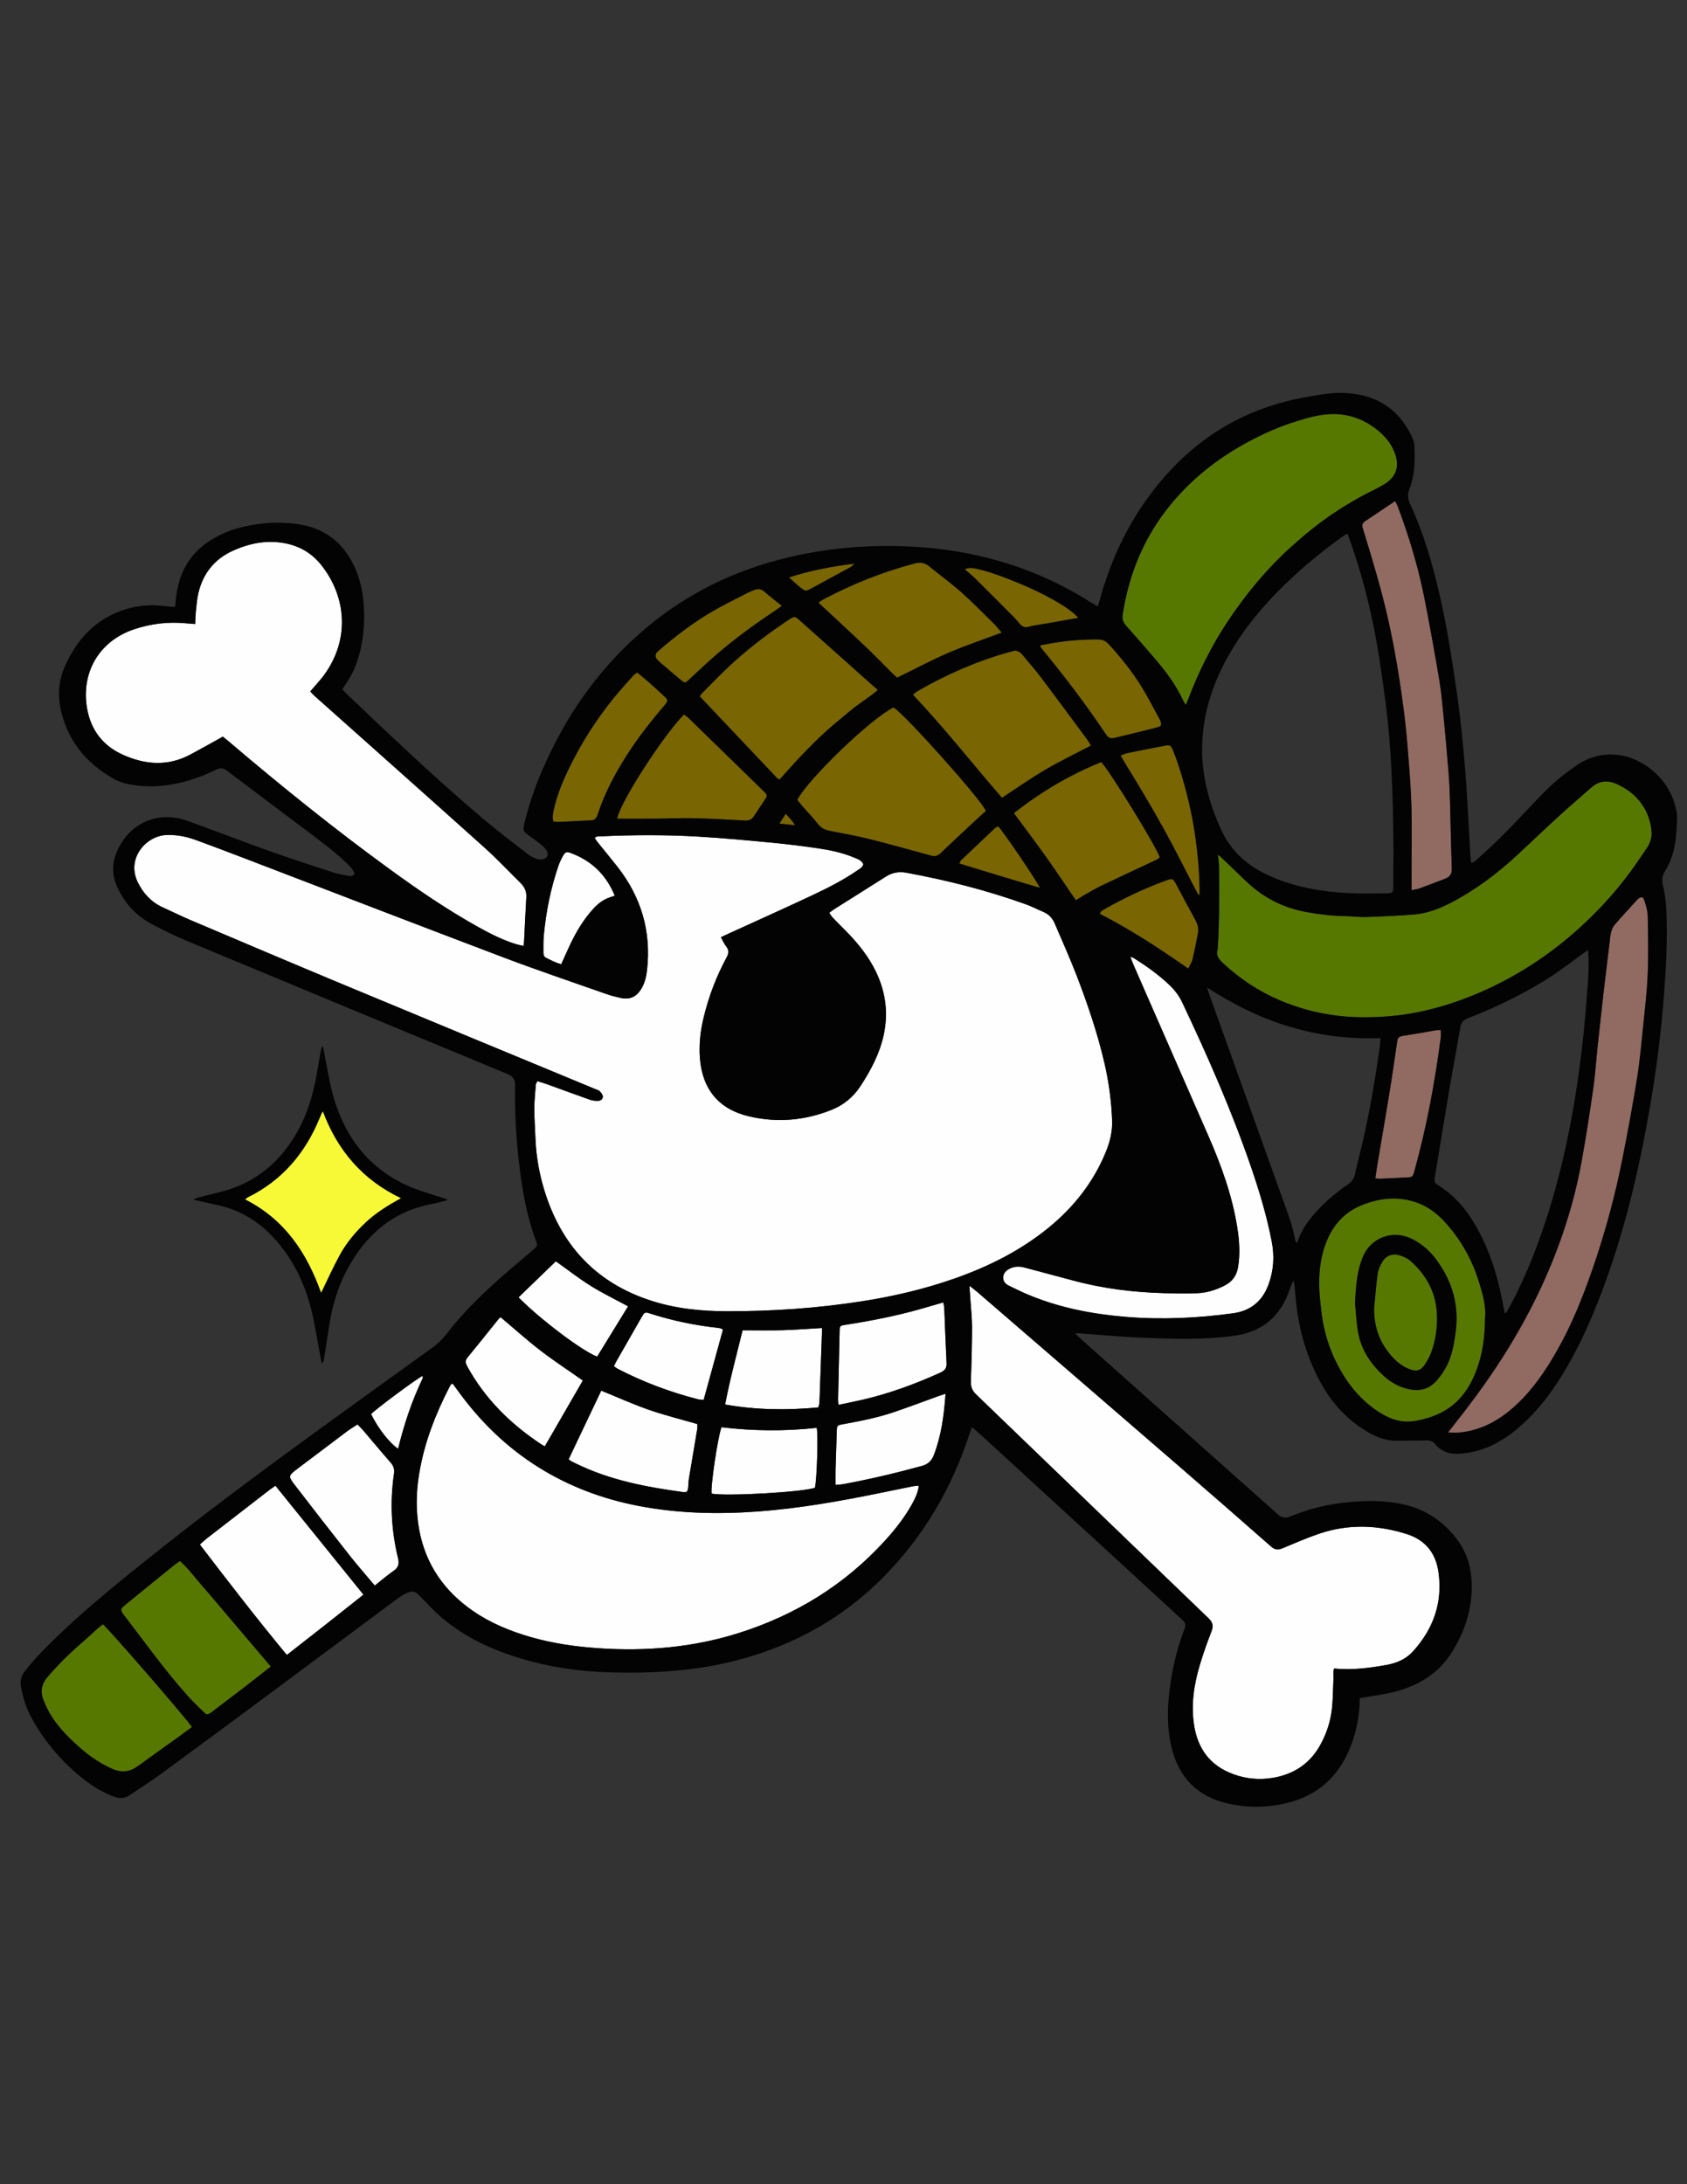 <?xml version="1.0" encoding="utf-8"?>
<!-- Generator: Adobe Illustrator 16.0.0, SVG Export Plug-In . SVG Version: 6.00 Build 0)  -->
<!DOCTYPE svg PUBLIC "-//W3C//DTD SVG 1.1//EN" "http://www.w3.org/Graphics/SVG/1.1/DTD/svg11.dtd">
<svg version="1.1" xmlns="http://www.w3.org/2000/svg" xmlns:xlink="http://www.w3.org/1999/xlink" x="0px" y="0px" width="612px"
	 height="792px" viewBox="0 0 612 792" enable-background="new 0 0 612 792" xml:space="preserve">
<rect x="0" y="0" width="612" height="792" fill="#333333" stroke="none"/>
<g id="Light_Brown">
	<path fill-rule="evenodd" clip-rule="evenodd" fill="#916A62" d="M525.312,519.391c2.326-2.974,4.313-5.479,6.265-8.012
		c10.06-13.067,18.965-26.862,26.149-41.729c7.505-15.527,13.018-31.729,16.078-48.714c1.562-8.668,2.922-17.377,4.169-26.097
		c0.748-5.231,1.078-10.521,1.642-15.78c0.717-6.691,1.456-13.38,2.228-20.064c0.671-5.81,1.397-11.614,2.105-17.419
		c0.146-1.193,0.191-2.417,0.51-3.563c0.27-0.969,0.7-1.989,1.348-2.739c2.567-2.975,5.248-5.852,7.888-8.764
		c0.162-0.178,0.322-0.36,0.503-0.518c1.117-0.978,1.907-0.891,2.339,0.5c0.565,1.823,1.185,3.723,1.223,5.601
		c0.142,7.059,0.28,14.132-0.01,21.183c-0.264,6.397-1.027,12.776-1.682,19.152c-0.629,6.136-1.179,12.292-2.158,18.376
		c-1.525,9.486-3.275,18.94-5.128,28.369c-2.736,13.932-6.406,27.626-11.07,41.042c-3.479,10.009-7.387,19.839-12.611,29.092
		c-4.399,7.792-9.384,15.15-16.162,21.116c-5.218,4.592-11.115,7.851-18.1,8.867C529.181,519.528,527.53,519.585,525.312,519.391z
		 M514.992,322.145c3.082-1.129,6.128-2.356,9.208-3.494c1.821-0.673,2.552-1.802,2.477-3.834
		c-0.303-8.174-0.418-16.354-0.655-24.531c-0.097-3.365-0.248-6.732-0.516-10.087c-0.528-6.628-1.109-13.253-1.757-19.87
		c-0.452-4.624-0.857-9.265-1.623-13.841c-1.601-9.555-3.332-19.09-5.181-28.6c-2.267-11.664-5.655-23.02-9.828-34.143
		c-0.24-0.639-0.59-1.236-0.984-2.052c-3.811,2.547-7.397,4.952-10.994,7.341c-0.868,0.576-1.052,1.362-0.821,2.305
		c0.095,0.388,0.231,0.767,0.349,1.149c3.334,10.876,6.627,21.761,9.083,32.882c2.352,10.646,4.102,21.391,5.504,32.193
		c0.649,5.001,1.138,10.029,1.529,15.058c0.522,6.71,1.084,13.427,1.258,20.151c0.211,8.098,0.032,16.206,0.022,24.309
		c-0.002,1.752,0,3.505,0,5.688C513.303,322.514,514.188,322.44,514.992,322.145z M500.977,427.412
		c3.043-0.137,6.084-0.301,9.126-0.447c2.342-0.112,2.414-0.181,3.063-2.524c4.384-15.853,7.379-31.979,9.504-48.275
		c0.108-0.834,0.014-1.696,0.014-2.659c-0.865,0.047-1.503,0.031-2.123,0.126c-1.186,0.183-2.359,0.448-3.543,0.647
		c-2.604,0.438-5.212,0.86-7.819,1.283c-1.783,0.289-2.11,0.596-2.346,2.167c-0.936,6.256-1.818,12.52-2.832,18.763
		c-1.374,8.455-2.854,16.893-4.276,25.34c-0.29,1.723-0.521,3.455-0.823,5.486C499.884,427.365,500.433,427.437,500.977,427.412z"/>
</g>
<g id="White">
	<path fill-rule="evenodd" clip-rule="evenodd" fill="#FEFEFE" d="M194.921,392.027c1.288,0.404,2.426,0.717,3.533,1.116
		c5.195,1.873,10.373,3.796,15.58,5.633c0.874,0.309,1.863,0.379,2.801,0.395c0.973,0.016,1.854-0.565,1.861-1.512
		c0.005-0.662-0.604-1.41-1.109-1.966c-0.346-0.382-0.975-0.519-1.49-0.732c-30.762-12.751-61.542-25.458-92.283-38.261
		c-18.251-7.601-36.447-15.336-54.65-23.052c-3.389-1.437-6.686-3.089-10.044-4.601c-4.133-1.861-7.028-4.939-9.05-8.939
		c-4.445-8.792,2.918-17.002,10.177-17.322c3.671-0.162,7.207,0.501,10.61,1.737c6.844,2.486,13.646,5.091,20.447,7.693
		c30.498,11.672,60.957,23.448,91.5,35.001c12.35,4.671,24.873,8.886,37.331,13.27c1.657,0.583,3.377,1.01,5.096,1.381
		c3.218,0.694,5.594-0.38,7.357-3.221c1.297-2.09,1.856-4.42,2.131-6.828c1.603-14.012-2.085-26.518-10.766-37.579
		c-2.327-2.966-4.742-5.862-7.106-8.8c-0.394-0.49-0.729-1.027-1.115-1.578c0.777-0.809,1.717-0.59,2.54-0.626
		c11.789-0.516,23.585-0.568,35.362,0.137c8.805,0.527,17.595,1.344,26.377,2.182c5.664,0.541,11.317,1.244,16.946,2.075
		c4.435,0.655,8.834,1.597,12.99,3.367c1.218,0.519,2.608,0.9,3.236,2.388c-0.272,1.106-1.225,1.594-2.069,2.175
		c-5.302,3.644-11.03,6.537-16.829,9.257c-9.856,4.625-19.795,9.073-29.699,13.597c-0.932,0.426-1.861,0.858-3.067,1.415
		c0.678,1.211,1.12,2.333,1.846,3.222c1.146,1.402,1.031,2.625,0.205,4.153c-3.717,6.866-6.469,14.116-8.297,21.712
		c-1.17,4.862-1.762,9.774-1.367,14.785c0.889,11.28,6.848,18.503,17.773,21.08c10.2,2.407,20.23,1.544,29.966-2.33
		c4.441-1.767,7.964-4.7,10.589-8.733c3.693-5.675,6.828-11.581,8.313-18.268c1.773-7.981,0.787-15.608-2.707-22.951
		c-2.724-5.725-6.67-10.554-11.081-15.037c-1.52-1.544-3.072-3.056-4.571-4.619c-0.475-0.495-0.827-1.109-1.359-1.839
		c0.749-0.554,1.286-1.005,1.874-1.376c6.235-3.937,12.49-7.843,18.714-11.796c2.293-1.456,4.75-1.869,7.373-1.386
		c14.751,2.72,29.258,6.377,43.381,11.464c2.104,0.758,4.098,1.811,6.167,2.666c2.044,0.844,3.448,2.281,4.301,4.298
		c2.651,6.269,5.478,12.47,7.923,18.818c4.004,10.392,7.593,20.934,10.11,31.805c1.578,6.812,2.506,13.717,2.777,20.708
		c0.155,4.005-0.765,7.799-2.268,11.468c-4.51,11.011-11.643,20.049-20.82,27.53c-10.124,8.255-21.618,14.001-33.864,18.322
		c-11.06,3.903-22.429,6.563-34.016,8.359c-16.127,2.5-32.356,3.604-48.663,3.588c-9.417-0.01-18.732-0.946-27.752-3.88
		c-19.064-6.2-31.544-18.985-37.916-37.894c-2.268-6.729-3.609-13.623-3.896-20.72c-0.149-3.687-0.42-7.373-0.416-11.06
		c0.003-2.88,0.337-5.759,0.552-8.636C194.413,392.991,194.625,392.711,194.921,392.027z M352.004,470.914
		c0.224,3.441,0.632,6.884,0.628,10.325c-0.007,6.576-0.204,13.153-0.423,19.728c-0.063,1.912,0.499,3.308,1.904,4.659
		c28.108,27.031,56.161,54.12,84.283,81.137c1.597,1.534,1.875,2.821,1.085,4.831c-1.522,3.873-2.908,7.811-4.117,11.793
		c-2.184,7.196-3.35,14.524-2.199,22.072c1.336,8.761,5.933,14.872,14.387,17.922c4.634,1.671,9.369,2.085,14.209,1.27
		c7.662-1.29,13.521-5.185,17.291-12.068c2.302-4.204,3.726-8.703,4.188-13.451c0.342-3.505,0.334-7.042,0.51-10.564
		c0.059-1.163-0.263-2.367,0.265-3.561c6.447,0.667,12.721-0.179,18.973-1.29c3.72-0.661,7.057-2.089,9.65-4.963
		c7.336-8.13,10.714-17.517,9.23-28.52c-0.954-7.081-4.764-11.817-11.522-13.97c-10.515-3.348-21.135-3.727-31.68-0.171
		c-4.542,1.531-8.955,3.458-13.384,5.308c-1.587,0.662-2.771,0.609-4.142-0.595c-11.09-9.748-22.212-19.46-33.38-29.118
		c-24.399-21.102-48.83-42.166-73.254-63.24c-0.769-0.663-1.594-1.262-2.818-2.228C351.82,468.198,351.915,469.557,352.004,470.914z
		 M163.6,502.038c-0.19,0.256-0.357,0.533-0.503,0.816c-5.144,9.948-9.16,20.302-11.016,31.394
		c-1.16,6.933-1.276,13.898,0.063,20.828c2.394,12.377,9.095,21.907,19.381,29.023c6.464,4.473,13.635,7.403,21.149,9.549
		c8.051,2.3,16.285,3.46,24.633,4.02c17.131,1.147,33.973-0.287,50.408-5.437c20.788-6.513,38.754-17.544,53.452-33.715
		c3.62-3.981,6.936-8.214,9.582-12.928c1.175-2.092,2.224-4.238,2.594-6.863c-0.809,0.075-1.522,0.079-2.211,0.216
		c-3.929,0.785-7.851,1.604-11.776,2.405c-14.694,3-29.436,5.627-44.43,6.726c-14.637,1.073-29.176,0.729-43.606-2.086
		c-12.697-2.477-24.642-6.925-35.662-13.762c-11.755-7.293-21.464-16.746-29.542-27.928c-0.642-0.888-1.298-1.766-1.931-2.626
		C163.852,501.874,163.685,501.925,163.6,502.038z M83.29,269.119c18.89,16.066,38.197,31.607,58.265,46.188
		c10.384,7.544,20.978,14.767,32.219,20.994c4.348,2.408,8.781,4.637,13.558,6.091c0.807,0.246,1.647,0.385,2.588,0.6
		c0.089-0.715,0.176-1.181,0.2-1.65c0.275-5.368,0.513-10.737,0.822-16.103c0.121-2.102-0.732-3.721-2.167-5.133
		c-4.346-4.277-8.527-8.738-13.061-12.806c-20.486-18.383-41.071-36.655-61.616-54.972c-0.516-0.46-0.97-0.989-1.562-1.598
		c0.643-0.737,1.167-1.322,1.673-1.921c1.087-1.286,2.239-2.525,3.237-3.876c9.673-13.105,8.159-28.681-0.924-40.085
		c-3.148-3.952-7.234-6.525-12.183-7.661c-6.94-1.593-13.566-0.34-19.902,2.533c-6.621,3.001-10.781,8.208-12.458,15.268
		c-0.57,2.399-0.717,4.903-0.986,7.367c-0.136,1.248-0.113,2.514-0.167,3.918c-1.223-0.095-2.178-0.149-3.128-0.246
		c-6.481-0.659-12.818,0.083-18.98,2.127c-13.029,4.322-19.5,16.104-17.063,29.098c1.418,7.563,5.724,13.169,12.813,16.378
		c8.147,3.688,16.361,4.342,24.528,0.005c3.253-1.727,6.463-3.537,9.69-5.313c0.694-0.382,1.377-0.782,2.161-1.228
		C81.696,267.797,82.501,268.448,83.29,269.119z M411.14,349.71c9.059,20.694,18.123,41.385,27.187,62.076
		c4.706,10.743,8.696,21.713,10.531,33.361c0.752,4.773,1.087,9.549,0.271,14.366c-0.508,3-2.026,5.146-4.712,6.546
		c-3.173,1.653-6.531,2.729-10.093,2.86c-3.923,0.145-7.857,0.092-11.783-0.008c-11.341-0.291-22.534-1.674-33.505-4.662
		c-5.794-1.579-11.612-3.069-17.409-4.638c-1.864-0.504-3.65-0.443-5.374,0.434c-1.278,0.649-2.259,1.592-2.323,3.119
		c-0.067,1.574,0.916,2.492,2.23,3.113c2.244,1.061,4.462,2.184,6.748,3.145c11.348,4.767,23.27,7.067,35.471,8.08
		c13.01,1.081,25.974,0.466,38.892-1.288c6.395-0.867,10.69-4.379,12.914-10.432c1.871-5.09,2.205-10.229,1.166-15.602
		c-1.772-9.154-4.425-18.038-7.444-26.837c-7.057-20.566-15.81-40.422-25.116-60.046c-1.145-2.414-2.797-4.478-4.743-6.314
		c-3.928-3.706-8.313-6.797-12.87-9.662c-0.191-0.12-0.438-0.152-1.11-0.375C410.52,348.122,410.798,348.93,411.14,349.71z
		 M97.885,540.152c-7.617,5.883-15.232,11.77-22.836,17.671c-0.864,0.67-1.653,1.438-2.549,2.225
		c10.377,13.563,20.647,26.887,31.564,40.052c9.384-7.318,18.569-14.516,27.792-21.867c-10.694-13.229-21.215-26.242-31.932-39.499
		C99.049,539.341,98.446,539.719,97.885,540.152z M142.81,569.579c1.714-1.195,2.09-2.512,1.602-4.509
		c-2.464-10.083-2.99-20.292-1.503-30.569c0.243-1.675-0.083-2.896-1.188-4.156c-3.438-3.922-6.768-7.938-10.155-11.904
		c-0.556-0.651-1.194-1.234-1.884-1.941c-1.418,0.942-2.722,1.722-3.932,2.627c-5.907,4.422-11.793,8.873-17.678,13.325
		c-3.565,2.696-3.632,2.764-0.942,6.26c6.507,8.456,13.052,16.883,19.662,25.258c2.879,3.648,5.957,7.142,9.165,10.969
		C138.398,573.01,140.521,571.175,142.81,569.579z M207.134,529.802c0.564,0.299,1.147,0.563,1.72,0.845
		c12.308,6.058,25.563,8.562,38.996,10.396c1.185,0.161,1.617-0.173,1.76-1.368c0.143-1.19,0.125-2.404,0.319-3.584
		c0.987-6,2.029-11.991,3.024-17.989c0.101-0.606,0.014-1.242,0.014-1.737c-5.953-1.727-11.858-3.182-17.578-5.171
		c-5.779-2.009-11.375-4.547-17.27-6.941c-3.909,8.221-7.846,16.501-11.825,24.87C206.764,529.507,206.929,529.693,207.134,529.802z
		 M313.209,507.481c9.613-2.246,18.828-5.643,27.812-9.706c1.511-0.683,2.474-1.531,2.377-3.417
		c-0.343-6.642-0.558-13.288-0.843-19.933c-0.029-0.684-0.21-1.36-0.341-2.166c-2.993,0.868-5.736,1.683-8.49,2.457
		c-8.871,2.497-17.897,4.255-26.998,5.666c-2.047,0.317-2.09,0.361-2.141,2.406c-0.204,8.17-0.377,16.34-0.548,24.511
		c-0.013,0.624,0.079,1.25,0.14,2.121C307.292,508.755,310.263,508.17,313.209,507.481z M196.087,489.727
		c-4.981-3.835-9.665-8.057-14.485-12.113c-0.227,0.188-0.443,0.315-0.59,0.497c-3.822,4.737-7.604,9.508-11.476,14.203
		c-0.99,1.201-0.604,2.112,0.017,3.239c6.489,11.784,15.771,20.897,26.915,28.237c0.317,0.209,0.674,0.358,1.193,0.629
		c4.647-8.04,9.237-15.983,13.78-23.845C206.248,496.931,201.018,493.523,196.087,489.727z M296.857,510.343
		c0.167-0.664,0.398-1.188,0.418-1.719c0.335-8.942,0.645-17.886,0.969-27.084c-4.942,0.284-9.628,0.661-14.321,0.793
		c-4.793,0.135-9.593,0.03-14.532,0.03c-2.18,8.955-4.569,17.658-6.337,26.914C274.462,511.311,285.597,511.378,296.857,510.343z
		 M261.727,517.526c-1.463,4.231-4.031,21.88-3.558,24.076c5.519,1.024,33.579-0.591,37.486-2.158
		c0.713-3.479,1.221-19.423,0.621-21.699C284.764,519.005,273.196,518.902,261.727,517.526z M340.46,506.227
		c-5.417,1.951-10.803,3.996-16.255,5.844c-6,2.035-12.216,3.23-18.439,4.371c-2.147,0.395-2.139,0.449-2.21,2.637
		c-0.146,4.485-0.309,8.971-0.428,13.457c-0.051,1.909-0.009,3.821-0.009,5.9c1.047-0.099,1.914-0.114,2.754-0.27
		c9.607-1.775,19.105-4.017,28.528-6.599c2.221-0.608,3.562-1.825,4.383-3.97c2.694-7.037,3.688-14.372,4.23-22.215
		C341.957,505.731,341.201,505.96,340.46,506.227z M224.139,496.367c9.215,4.762,18.866,8.387,28.906,10.974
		c0.665,0.172,1.374,0.173,2.221,0.272c2.375-8.633,4.698-17.081,6.99-25.414c-0.357-0.287-0.467-0.44-0.605-0.474
		c-0.464-0.111-0.935-0.21-1.408-0.261c-8.07-0.873-15.977-2.526-23.721-4.956c-0.458-0.144-0.919-0.276-1.373-0.433
		c-0.79-0.272-1.41-0.104-1.839,0.649c-0.238,0.417-0.511,0.815-0.75,1.231c-2.988,5.217-5.976,10.433-8.955,15.653
		c-0.309,0.542-0.567,1.113-0.9,1.772C223.245,495.757,223.661,496.121,224.139,496.367z M214.273,466.245
		c-4.326-2.697-8.358-5.865-12.621-8.899c-4.475,4.323-9.008,8.702-13.541,13.081c7.745,7.901,23.371,19.662,28.525,21.485
		c3.76-6.11,7.531-12.236,11.219-18.228C223.237,471.182,218.608,468.948,214.273,466.245z M206.912,309.246
		c-1.313-0.483-1.894-0.265-2.599,0.972c-0.67,1.176-1.274,2.416-1.713,3.694c-2.823,8.216-4.509,16.682-5.332,25.318
		c-0.197,2.066-0.107,4.161-0.133,6.242c-0.009,0.763,0.217,1.462,0.942,1.82c1.768,0.872,3.498,1.85,5.526,2.322
		c1.101-2.424,2.125-4.762,3.218-7.069c2.238-4.726,4.9-9.184,8.452-13.064c1.648-1.8,3.533-3.249,5.865-4.055
		c0.517-0.179,1.035-0.354,1.876-0.641C219.838,317.01,214.438,312.018,206.912,309.246z M153.319,499.811
		c0.113-0.236,0.014-0.574,0.014-0.932c-2.458,1.225-17.481,12.407-18.709,13.894c2.479,5.054,6.622,10.434,9.796,12.558
		C146.598,516.379,149.442,507.913,153.319,499.811z"/>
</g>
<g id="Yellow">
	<path fill-rule="evenodd" clip-rule="evenodd" fill="#F7F936" d="M117.124,402.929c5.357,14.274,14.456,24.91,28.395,31.539
		c-4.714,2.604-9.008,5.229-12.721,8.692c-3.78,3.525-7.083,7.464-9.556,11.982c-2.403,4.393-4.442,8.983-6.75,13.711
		c-5.188-14.558-13.239-26.706-27.616-33.938c0.453-0.352,0.705-0.623,1.015-0.775c12.468-6.13,20.81-15.998,26.035-28.697
		c0.244-0.592,0.5-1.179,0.758-1.765C116.748,403.535,116.843,403.404,117.124,402.929z"/>
</g>
<g id="Brown">
	<path fill-rule="evenodd" clip-rule="evenodd" fill="#796501" d="M357.681,294.076c-0.771,0.675-1.502,1.28-2.194,1.926
		c-4.748,4.426-9.523,8.824-14.205,13.318c-1.132,1.087-2.143,1.325-3.644,0.908c-7.553-2.103-15.111-4.195-22.718-6.092
		c-4.571-1.14-9.229-1.939-13.857-2.848c-1.793-0.352-3.243-1.054-4.413-2.591c-1.598-2.098-3.484-3.976-5.223-5.969
		c-0.78-0.894-1.504-1.838-2.204-2.699c4.208-7.896,26.991-29.697,34.915-33.497C327.692,258.369,356.116,290.055,357.681,294.076z
		 M281.904,282.132c0.202,0.213,0.531,0.306,0.916,0.519c2.719-2.991,5.34-6,8.101-8.875c2.772-2.888,5.6-5.733,8.556-8.429
		c2.957-2.698,6.107-5.184,9.166-7.77c3.025-2.557,6.526-4.507,9.831-7.419c-1.056-0.908-1.912-1.624-2.744-2.365
		c-4.308-3.84-8.606-7.69-12.913-11.531c-4.366-3.896-8.73-7.792-13.109-11.673c-1.189-1.054-1.613-1.1-2.984-0.249
		c-1.293,0.802-2.533,1.691-3.787,2.555c-6.278,4.326-12.263,9.037-17.875,14.189c-3.66,3.361-7.079,6.985-10.597,10.501
		c-0.217,0.218-0.348,0.522-0.612,0.929C263.292,262.486,272.593,272.314,281.904,282.132z M379.294,279.064
		c5.288-3.104,10.836-5.765,16.481-8.731c-0.475-0.76-0.882-1.52-1.389-2.204c-5.527-7.467-11.032-14.952-16.629-22.367
		c-2.121-2.811-4.469-5.45-6.703-8.175c-1.116-1.361-2.402-2.106-4.193-1.31c-0.287,0.127-0.625,0.135-0.933,0.221
		c-11.632,3.268-22.615,8.06-33.06,14.108c-0.526,0.304-0.976,0.742-1.703,1.306c11.463,12.027,21.531,24.981,32.326,37.368
		C368.942,285.731,373.988,282.178,379.294,279.064z M313.516,234.02c3.488,3.317,6.836,6.784,10.255,10.174
		c0.61,0.604,1.264,1.165,1.674,1.541c6.404-3.126,12.422-6.345,18.667-9.034c6.227-2.68,12.681-4.83,19.285-7.306
		c-1.021-1.171-1.889-2.305-2.896-3.296c-3.888-3.825-7.694-7.746-11.771-11.359c-3.772-3.343-7.866-6.322-11.791-9.496
		c-1.582-1.279-3.235-1.439-5.179-0.923c-11.519,3.061-22.515,7.43-33.04,13.001c-0.618,0.327-1.173,0.773-1.817,1.204
		C302.621,223.85,308.115,228.885,313.516,234.02z M379.405,310.611c3.696,5.199,7.234,10.511,10.892,15.847
		c1.165-0.729,2.091-1.357,3.061-1.907c2.021-1.146,4.016-2.353,6.107-3.354c6.581-3.148,13.205-6.207,19.803-9.32
		c0.549-0.259,1.027-0.666,1.486-0.969c-0.994-3.543-18.725-32.325-21.278-34.558c-11.296,4.557-21.728,10.694-31.66,18.496
		C371.835,300.299,375.699,305.399,379.405,310.611z M223.872,296.867c4.643,0,9.266,0.027,13.889-0.007
		c4.721-0.035,9.444-0.273,14.16-0.164c6.156,0.142,12.308,0.511,18.458,0.846c1.466,0.08,2.431-0.479,3.192-1.667
		c1.21-1.887,2.487-3.731,3.716-5.605c1.189-1.812,1.206-1.945-0.328-3.445c-8.995-8.793-18.004-17.571-27.022-26.34
		c-0.551-0.536-1.215-0.955-1.804-1.41C240.857,266.375,225.072,290.593,223.872,296.867z M202.878,298.044
		c3.84-0.173,7.677-0.413,11.518-0.569c1.483-0.061,2.043-0.945,2.45-2.192c2.451-7.517,6.101-14.456,10.329-21.104
		c4.137-6.505,8.881-12.558,13.881-18.416c1.376-1.612,1.379-1.938-0.143-3.358c-1.816-1.695-3.66-3.362-5.524-5.005
		c-1.364-1.203-2.781-2.346-4.23-3.564c-0.589,0.465-1.069,0.755-1.437,1.149c-1.038,1.113-2.023,2.274-3.04,3.408
		c-8.351,9.313-15.189,19.639-20.594,30.909c-2.289,4.773-4.251,9.68-5.316,14.898c-0.239,1.17-0.421,2.343-0.016,3.692
		C201.485,297.948,202.186,298.075,202.878,298.044z M377.661,234.897c8.388,10.127,16.325,20.594,23.637,31.525
		c0.849,1.269,1.794,1.441,3.06,1.139c2.723-0.651,5.445-1.305,8.163-1.975c2.485-0.612,4.975-1.214,7.444-1.886
		c1.3-0.353,1.522-0.883,1.054-2.142c-0.166-0.449-0.394-0.878-0.625-1.299c-2.008-3.65-3.894-7.375-6.064-10.926
		c-3.434-5.62-7.549-10.746-11.985-15.612c-1.009-1.107-2.123-1.835-3.732-1.849c-5.782-0.05-11.517,0.392-17.211,1.379
		c-1.312,0.227-2.617,0.486-4.115,0.766C377.534,234.609,377.564,234.781,377.661,234.897z M408.613,277.51
		c6.146,9.965,12.106,20.038,17.531,30.417c2.601,4.975,5.141,9.981,7.721,14.966c0.341,0.66,0.757,1.281,1.139,1.92
		c0.317-1.176,0.183-2.179,0.165-3.183c-0.104-5.852-0.638-11.661-1.429-17.461c-1.228-8.991-3.325-17.769-6.123-26.387
		c-0.618-1.903-1.305-3.789-2.058-5.643c-0.771-1.898-1.089-2.093-3.076-1.722c-4.56,0.85-9.106,1.764-13.65,2.696
		c-0.74,0.152-1.435,0.529-2.313,0.865C407.315,275.322,407.946,276.428,408.613,277.51z M277.359,214.585
		c-1.182-1.042-2.358-1.239-3.747-0.648c-0.81,0.345-1.643,0.644-2.424,1.045c-3.774,1.939-7.584,3.816-11.289,5.883
		c-7.581,4.232-14.468,9.452-21.022,15.122c-1.371,1.186-1.444,2.177-0.19,3.467c0.944,0.972,2.043,1.795,3.078,2.678
		c1.828,1.559,3.628,3.15,5.5,4.652c1.141,0.914,1.365,0.865,2.454-0.128c1.892-1.727,3.753-3.488,5.63-5.232
		c7.881-7.324,16.446-13.767,25.404-19.702c0.857-0.568,1.683-1.184,2.886-2.035C281.311,217.809,279.271,216.271,277.359,214.585z
		 M432.59,347.968c0.762-3.181,1.406-6.392,2.004-9.607c0.317-1.706-0.126-3.293-0.979-4.835c-2.364-4.275-4.633-8.603-6.947-12.905
		c-1.117-2.076-1.354-2.179-3.575-1.377c-7.854,2.834-15.362,6.413-22.617,10.536c-0.6,0.341-1.273,0.651-1.439,1.613
		c11.171,5.682,21.574,12.545,32.024,19.819C431.668,349.954,432.34,349.012,432.59,347.968z M389.088,222.016
		c-1.145-0.876-2.308-1.738-3.529-2.501c-5.593-3.493-11.537-6.279-17.642-8.746c-4.46-1.803-8.958-3.48-13.667-4.528
		c-1.848-0.411-2.562-0.415-4.284,0.118c1.503,1.349,2.977,2.566,4.329,3.905c4.506,4.458,8.977,8.952,13.441,13.451
		c0.789,0.795,1.481,1.685,2.222,2.528c0.849,0.967,1.752,1.429,3.164,1.042c1.92-0.526,3.926-0.74,5.895-1.09
		c3.848-0.685,7.695-1.37,12.184-2.169C390.216,223.079,389.701,222.484,389.088,222.016z M360.93,300.289
		c-4.089,3.846-8.162,7.708-12.217,11.589c-0.305,0.292-0.441,0.757-0.706,1.231c9.802,2.963,19.393,5.955,29.23,8.825
		c-0.816-2.141-13.479-20.745-15.126-22.32C361.733,299.825,361.259,299.979,360.93,300.289z M291.507,213.877
		c0.754,0.514,1.494,0.223,2.245-0.188c4.979-2.723,9.978-5.412,14.96-8.131c0.333-0.182,0.579-0.526,1.271-1.175
		c-8.233,1.009-15.788,2.418-23.754,4.997C288.227,211.162,289.735,212.669,291.507,213.877z M288.437,299.251
		c-0.607-0.879-0.915-1.408-1.304-1.87c-0.609-0.722-1.272-1.399-2.096-2.294c-0.742,1.152-1.371,2.127-2.282,3.541
		C284.846,298.857,286.425,299.031,288.437,299.251z"/>
</g>
<g id="Green">
	<path fill-rule="evenodd" clip-rule="evenodd" fill="#577800" d="M441.818,309.907c0.747,0.605,1.061,0.824,1.332,1.084
		c3.127,2.996,6.222,6.027,9.378,8.992c6.062,5.694,13.227,9.242,21.394,10.735c4.807,0.879,9.654,1.424,14.553,1.496
		c2.399,0.036,4.802,0.39,7.192,0.306c5.762-0.204,11.525-0.474,17.271-0.921c4.773-0.372,9.194-2.062,13.422-4.262
		c9.102-4.737,17.192-10.867,24.661-17.859c4.976-4.659,9.923-9.35,14.956-13.945c3.729-3.405,7.57-6.687,11.371-10.012
		c2.778-2.431,5.852-2.724,9.166-1.229c4.205,1.897,7.643,4.66,9.987,8.701c1.557,2.685,2.422,5.619,2.668,8.653
		c0.184,2.266-0.717,4.412-2.011,6.307c-1.898,2.781-3.781,5.575-5.777,8.285c-5.393,7.321-11.525,14-18.241,20.107
		c-10.818,9.837-22.919,17.746-36.366,23.561c-7.378,3.19-14.981,5.657-22.866,7.208c-6.621,1.302-13.31,1.814-20.068,1.744
		c-10.229-0.106-20.023-2.125-29.437-6.096c-7.769-3.277-14.666-7.862-20.82-13.615c-1.508-1.41-2.601-2.839-1.824-5.022
		c0.052-0.145,0.018-0.319,0.027-0.479c0.592-9.855,0.55-19.72,0.433-29.585C442.205,312.873,441.996,311.688,441.818,309.907z
		 M430.92,253.876c3.776-10.006,8.495-19.542,14.406-28.458c6.712-10.125,14.432-19.39,23.503-27.524
		c4.664-4.182,9.51-8.108,14.69-11.616c4.649-3.148,9.491-5.975,14.54-8.444c1.294-0.633,2.563-1.323,3.81-2.047
		c4.578-2.662,5.954-6.494,4.181-11.396c-1.419-3.922-4.078-6.821-7.37-9.251c-4.393-3.244-9.285-4.947-14.751-5.008
		c-4.634-0.051-9.03,1.213-13.385,2.546c-6.448,1.975-12.581,4.713-18.506,7.953c-10.602,5.796-19.885,13.188-27.537,22.554
		c-9.513,11.642-15,25.052-17.252,39.852c-0.22,1.448,0.213,2.652,1.185,3.749c3.4,3.837,6.788,7.686,10.134,11.571
		c4.193,4.871,8.069,9.964,10.755,15.862c0.185,0.406,0.465,0.77,0.844,1.385C430.49,254.864,430.729,254.379,430.92,253.876z
		 M536.462,464.635c-2.39-7.67-6.205-14.587-11.5-20.638c-2.983-3.41-6.421-6.276-10.763-7.857
		c-6.827-2.487-13.52-1.813-20.142,0.836c-5.992,2.398-10.065,6.751-12.566,12.573c-2.211,5.146-2.977,10.632-2.929,16.188
		c0.028,3.267,0.434,6.538,0.798,9.793c0.894,7.989,3.426,15.441,7.532,22.356c3.322,5.597,7.578,10.335,13.02,13.937
		c4.188,2.772,8.666,4.343,13.834,3.364c5.889-1.114,11.196-3.271,15.438-7.66c3.071-3.179,5.084-6.996,6.584-11.081
		c2.12-5.77,2.923-11.783,2.956-18.515C539.178,473.706,537.868,469.148,536.462,464.635z M492.924,460.41
		c0.375-1.628,0.908-3.237,1.544-4.784c2.696-6.558,10.621-10.115,18.122-6.197c3.181,1.662,5.873,3.928,8.035,6.756
		c3.544,4.636,6.102,9.739,7.195,15.548c0.735,3.906,0.736,7.79,0.197,11.691c-0.638,4.614-1.488,9.192-3.96,13.242
		c-0.991,1.626-2.132,3.22-3.47,4.563c-2.488,2.499-5.591,3.246-9.063,2.572c-3.646-0.707-6.808-2.397-9.505-4.863
		c-4.656-4.257-8.128-9.331-9.302-15.623c-0.657-3.519-0.785-7.137-1.151-10.709C491.746,468.479,492.005,464.408,492.924,460.41z
		 M37.303,588.957c-0.64,0.524-1.334,1.052-1.982,1.631c-2.032,1.813-4.014,3.682-6.073,5.464
		c-4.311,3.728-8.338,7.726-12.036,12.069c-2.14,2.514-2.651,5.24-1.47,8.263c1.11,2.84,2.532,5.521,4.357,7.986
		c2.686,3.627,5.896,6.752,9.281,9.691c3.459,3.003,7.241,5.534,11.47,7.383c3.243,1.417,6.197,1.103,9.049-0.964
		c5.056-3.665,10.146-7.281,15.217-10.927c1.486-1.068,2.953-2.165,4.535-3.327C66.865,622.233,39.018,590.144,37.303,588.957z
		 M89.973,594.544c-2.696-3.173-5.395-6.342-8.093-9.513c-2.75-3.231-5.443-6.514-8.268-9.68c-2.748-3.079-5.123-6.509-8.35-9.336
		c-0.795,0.579-1.448,1.022-2.065,1.511c-1.255,0.993-2.493,2.01-3.736,3.019c-4.661,3.784-9.335,7.553-13.976,11.363
		c-1.885,1.548-1.922,1.89-0.523,3.716c7.544,9.849,14.77,19.951,23.045,29.221c1.866,2.09,3.903,4.031,5.914,5.986
		c1.018,0.989,1.367,0.97,2.525,0.238c0.337-0.212,0.636-0.485,0.955-0.728c3.824-2.906,7.661-5.796,11.468-8.724
		c3.04-2.338,6.044-4.722,9.374-7.328C95.343,600.872,92.66,597.707,89.973,594.544z M503.464,490.059
		c2.118,2.785,4.564,5.159,7.921,6.43c2.428,0.918,4.002,0.563,5.421-1.562c0.925-1.386,1.773-2.876,2.352-4.433
		c1.576-4.242,2.255-8.672,2.155-13.194c-0.18-8.174-3.624-14.837-9.705-20.154c-1.046-0.914-2.468-1.506-3.814-1.946
		c-2.592-0.848-5.011,0.078-6.382,2.457c-0.748,1.298-1.44,2.758-1.639,4.215c-0.569,4.195-0.876,8.426-1.286,12.643
		C498.465,480.27,499.971,485.469,503.464,490.059z"/>
</g>
<g id="Black">
	<path fill-rule="evenodd" clip-rule="evenodd" fill="#030303" d="M469.032,464.581c-0.275,0.739-0.534,1.484-0.828,2.216
		c-0.596,1.485-1.132,3.003-1.831,4.439c-3.78,7.779-10.085,11.951-18.589,13.118c-11.274,1.547-22.585,1.155-33.886,0.692
		c-7.45-0.306-14.882-1.038-22.322-1.573c-0.368-0.027-0.741-0.004-1.588-0.004c1.102,1.041,1.876,1.813,2.691,2.539
		c22.657,20.174,45.318,40.343,67.979,60.512c0.959,0.854,1.957,1.668,2.871,2.566c1.374,1.35,2.824,1.518,4.604,0.776
		c5.27-2.192,10.741-3.734,16.389-4.579c8.224-1.23,16.473-1.554,24.647,0.229c7.548,1.646,13.734,5.669,18.61,11.637
		c3.826,4.684,5.782,10.129,6.079,16.153c0.469,9.549-2.306,18.24-7.396,26.183c-4.733,7.386-11.835,11.645-20.13,13.87
		c-4.078,1.095-8.328,1.551-12.905,2.367c-0.331,0.373-0.119,1.308-0.169,2.149c-0.357,5.979-1.597,11.735-4.044,17.227
		c-4.823,10.819-13.177,17.049-24.728,19.214c-6.395,1.198-12.738,1.121-19.09-0.342c-11.046-2.544-17.731-9.426-20.39-20.335
		c-1.617-6.636-1.598-13.36-0.802-20.094c0.934-7.907,2.666-15.642,5.57-23.069c0.617-1.576-0.055-2.342-1.063-3.267
		c-8.102-7.434-16.165-14.908-24.265-22.343c-16.318-14.979-32.651-29.942-48.984-44.905c-0.867-0.794-1.787-1.531-2.872-2.455
		c-0.383,1.077-0.685,1.874-0.951,2.682c-6.205,18.773-15.789,35.561-29.458,49.922c-15.455,16.239-34.233,26.762-55.904,32.193
		c-14.821,3.716-29.905,4.539-45.133,4.105c-10.977-0.313-21.704-1.876-32.208-5.032c-10.382-3.12-20.102-7.578-28.438-14.626
		c-2.93-2.477-5.554-5.324-8.24-8.078c-1.558-1.597-2.362-1.977-4.427-1.131c-1.242,0.508-2.426,1.24-3.508,2.044
		c-16.62,12.332-33.206,24.711-49.828,37.04c-12.112,8.983-24.241,17.944-36.417,26.84c-3.623,2.646-7.432,5.038-11.158,7.543
		c-1.735,1.166-3.514,1.208-5.483,0.492c-6.086-2.214-11.106-6.025-15.773-10.361c-5.863-5.448-10.75-11.665-14.504-18.758
		c-1.784-3.369-2.836-6.972-3.533-10.684c-0.379-2.02-0.059-3.854,1.308-5.616c3.458-4.46,7.396-8.454,11.439-12.355
		c11.276-10.882,23.489-20.67,35.727-30.423c25.354-20.206,51.62-39.19,77.888-58.172c7.606-5.496,15.218-10.984,22.848-16.448
		c1.976-1.414,3.677-3.06,5.162-4.993c6.781-8.834,14.879-16.379,23.297-23.603c2.74-2.352,5.514-4.665,8.249-7.022
		c1.524-1.313,1.558-1.426,0.858-3.283c-3.218-8.537-4.797-17.427-5.92-26.441c-1.232-9.893-1.782-19.813-1.625-29.773
		c0.034-2.147-0.777-3.314-2.797-4.15c-38.691-16-77.365-32.038-116.014-48.139c-4.427-1.844-8.753-3.967-12.997-6.206
		c-5.639-2.974-9.754-7.504-12.451-13.282c-1.969-4.217-2.071-8.481-0.262-12.813c4.394-10.517,14.948-15.219,25.747-11.309
		c10.086,3.653,20.097,7.514,30.201,11.114c7.538,2.686,15.162,5.133,22.771,7.614c1.667,0.543,3.43,0.797,5.155,1.15
		c0.872,0.178,1.757,0.274,2.428-0.735c-0.527-1.513-1.646-2.632-2.797-3.748c-4.451-4.314-9.432-7.973-14.372-11.683
		c-9.75-7.322-19.516-14.622-29.233-21.986c-1.374-1.041-2.563-0.95-3.984-0.246c-4.029,1.997-8.23,3.542-12.605,4.612
		c-5.996,1.467-12.031,1.803-18.132,0.763c-2.316-0.395-4.519-1.124-6.547-2.285c-9.565-5.473-16.111-13.31-18.751-24.163
		c-1.393-5.725-1.003-11.349,1.418-16.707c4.078-9.022,10.265-16.033,19.727-19.687c5.261-2.032,10.713-2.641,16.311-1.925
		c1.035,0.132,2.074,0.231,3.112,0.33c0.147,0.014,0.303-0.059,0.753-0.155c0.078-0.818,0.163-1.739,0.254-2.66
		c0.978-9.846,5.438-17.518,14.231-22.338c2.441-1.338,5.053-2.497,7.724-3.255c7.247-2.057,14.658-2.687,22.154-1.652
		c9.473,1.308,16.256,6.345,20.426,14.928c2.204,4.535,3.281,9.363,3.626,14.364c0.485,7.03-0.143,13.938-2.432,20.645
		c-0.911,2.668-2.146,5.178-3.734,7.513c-0.536,0.787-1.042,1.595-1.597,2.449c0.576,0.622,1.032,1.174,1.548,1.664
		c16.114,15.315,32.214,30.648,49.189,45.018c5.386,4.558,11.029,8.814,16.599,13.152c0.931,0.726,2.047,1.276,3.159,1.687
		c0.7,0.259,1.592,0.278,2.328,0.107c1.566-0.364,2.151-1.807,1.283-3.148c-0.513-0.792-1.206-1.511-1.945-2.105
		c-1.498-1.206-3.072-2.317-4.632-3.445c-1.896-1.37-2.077-1.769-1.549-4.041c2.001-8.625,5.153-16.837,8.938-24.821
		c8.431-17.785,19.891-33.272,34.953-46.015c15.156-12.823,32.521-21.253,51.784-25.831c15.729-3.738,31.696-4.902,47.795-3.768
		c22.465,1.583,43.385,8.089,62.445,20.253c0.654,0.417,1.345,0.777,2.196,1.267c0.438-1.537,0.806-2.831,1.178-4.124
		c4.939-17.159,13.161-32.512,25.424-45.555c13.348-14.198,29.748-22.871,48.917-26.234c4.644-0.814,9.344-1.74,14.074-1.507
		c11.057,0.546,19.416,5.492,24.251,15.719c0.505,1.067,0.937,2.275,0.984,3.435c0.221,5.302,0.232,10.614-1.794,15.653
		c-0.772,1.921-0.628,3.586,0.254,5.496c4.861,10.518,8.094,21.584,10.684,32.848c2.498,10.866,4.238,21.868,5.874,32.892
		c1.803,12.149,2.995,24.358,3.839,36.602c0.557,8.082,0.934,16.176,1.402,24.264c0.063,1.107,0.19,2.212,0.298,3.422
		c1.145-0.05,1.674-0.783,2.297-1.333c5.722-5.049,11.107-10.438,16.339-15.991c3.521-3.737,7.017-7.515,10.765-11.017
		c2.682-2.505,5.661-4.732,8.687-6.823c9.794-6.771,20.883-4.511,28.508,2.405c4.442,4.029,7.082,9.041,8.075,14.937
		c0.054,0.314,0.063,0.64,0.056,0.959c-0.147,6.924-0.507,13.801-4.365,19.915c-0.997,1.581-1.206,3.354-0.776,5.107
		c1.236,5.035,1.378,10.155,1.417,15.294c0.074,9.559-0.553,19.084-1.355,28.6c-1.296,15.356-3.533,30.587-6.425,45.712
		c-4.343,22.709-10.208,44.996-19.197,66.367c-3.549,8.436-7.646,16.597-12.65,24.276c-4.095,6.283-8.825,12.028-14.597,16.864
		c-4.799,4.021-10.111,7.08-16.287,8.4c-1.87,0.399-3.805,0.645-5.714,0.676c-3.022,0.049-5.737-1.022-7.664-3.38
		c-1.082-1.324-2.257-1.534-3.778-1.486c-3.367,0.106-6.738,0.072-10.108,0.132c-3.551,0.063-6.792-0.977-9.853-2.684
		c-7.862-4.385-13.767-10.688-18.036-18.553c-4.841-8.917-7.667-18.469-8.789-28.535c-0.222-1.992-0.341-3.995-0.534-5.991
		c-0.066-0.691-0.216-1.376-0.327-2.063C469.246,464.591,469.139,464.586,469.032,464.581z M194.921,392.027
		c-0.296,0.684-0.509,0.963-0.531,1.257c-0.215,2.877-0.548,5.756-0.552,8.636c-0.004,3.687,0.267,7.373,0.416,11.06
		c0.288,7.097,1.629,13.991,3.896,20.72c6.372,18.908,18.852,31.693,37.916,37.894c9.02,2.934,18.335,3.87,27.752,3.88
		c16.306,0.017,32.535-1.088,48.663-3.588c11.587-1.797,22.956-4.456,34.016-8.359c12.246-4.321,23.74-10.067,33.864-18.322
		c9.178-7.481,16.311-16.52,20.82-27.53c1.503-3.669,2.423-7.463,2.268-11.468c-0.271-6.991-1.199-13.896-2.777-20.708
		c-2.518-10.871-6.106-21.413-10.11-31.805c-2.445-6.348-5.271-12.55-7.923-18.818c-0.853-2.017-2.257-3.454-4.301-4.298
		c-2.069-0.855-4.063-1.908-6.167-2.666c-14.123-5.087-28.63-8.745-43.381-11.464c-2.623-0.483-5.08-0.07-7.373,1.386
		c-6.225,3.953-12.479,7.86-18.714,11.796c-0.588,0.371-1.125,0.823-1.874,1.376c0.533,0.73,0.884,1.344,1.359,1.839
		c1.499,1.563,3.051,3.075,4.571,4.619c4.411,4.482,8.357,9.312,11.081,15.037c3.494,7.342,4.48,14.97,2.707,22.951
		c-1.485,6.687-4.62,12.592-8.313,18.268c-2.625,4.033-6.148,6.967-10.589,8.733c-9.736,3.874-19.767,4.737-29.966,2.33
		c-10.925-2.577-16.884-9.8-17.773-21.08c-0.395-5.011,0.196-9.923,1.367-14.785c1.828-7.596,4.58-14.846,8.297-21.712
		c0.827-1.527,0.942-2.751-0.205-4.153c-0.727-0.889-1.168-2.011-1.846-3.222c1.206-0.557,2.136-0.989,3.067-1.415
		c9.904-4.524,19.843-8.973,29.699-13.597c5.799-2.721,11.526-5.614,16.829-9.257c0.845-0.581,1.797-1.069,2.069-2.175
		c-0.628-1.488-2.019-1.869-3.236-2.388c-4.156-1.77-8.556-2.712-12.99-3.367c-5.628-0.831-11.282-1.535-16.946-2.075
		c-8.782-0.838-17.572-1.655-26.377-2.182c-11.777-0.705-23.573-0.652-35.362-0.137c-0.823,0.036-1.763-0.183-2.54,0.626
		c0.386,0.55,0.721,1.088,1.115,1.578c2.364,2.938,4.779,5.834,7.106,8.8c8.681,11.062,12.369,23.567,10.766,37.579
		c-0.275,2.407-0.834,4.737-2.131,6.828c-1.763,2.841-4.139,3.916-7.357,3.221c-1.719-0.371-3.439-0.798-5.096-1.381
		c-12.458-4.384-24.981-8.598-37.331-13.27c-30.542-11.554-61.001-23.329-91.5-35.001c-6.801-2.603-13.603-5.207-20.447-7.693
		c-3.403-1.235-6.939-1.898-10.61-1.737c-7.259,0.32-14.622,8.531-10.177,17.322c2.022,4,4.917,7.078,9.05,8.939
		c3.358,1.512,6.655,3.165,10.044,4.601c18.203,7.716,36.399,15.451,54.65,23.052c30.741,12.803,61.521,25.51,92.283,38.261
		c0.516,0.214,1.145,0.351,1.49,0.732c0.505,0.556,1.115,1.304,1.109,1.966c-0.007,0.946-0.889,1.527-1.861,1.512
		c-0.938-0.016-1.927-0.086-2.801-0.395c-5.207-1.837-10.385-3.76-15.58-5.633C197.348,392.745,196.209,392.432,194.921,392.027z
		 M351.688,466.22c0.133,1.979,0.228,3.337,0.316,4.694c0.224,3.441,0.632,6.884,0.628,10.325
		c-0.007,6.576-0.204,13.153-0.423,19.728c-0.063,1.912,0.499,3.308,1.904,4.659c28.108,27.031,56.161,54.12,84.283,81.137
		c1.597,1.534,1.875,2.821,1.085,4.831c-1.522,3.873-2.908,7.811-4.117,11.793c-2.184,7.196-3.35,14.524-2.199,22.072
		c1.336,8.761,5.933,14.872,14.387,17.922c4.634,1.671,9.369,2.085,14.209,1.27c7.662-1.29,13.521-5.185,17.291-12.068
		c2.302-4.204,3.726-8.703,4.188-13.451c0.342-3.505,0.334-7.042,0.51-10.564c0.059-1.163-0.263-2.367,0.265-3.561
		c6.447,0.667,12.721-0.179,18.973-1.29c3.72-0.661,7.057-2.089,9.65-4.963c7.336-8.13,10.714-17.517,9.23-28.52
		c-0.954-7.081-4.764-11.817-11.522-13.97c-10.515-3.348-21.135-3.727-31.68-0.171c-4.542,1.531-8.955,3.458-13.384,5.308
		c-1.587,0.662-2.771,0.609-4.142-0.595c-11.09-9.748-22.212-19.46-33.38-29.118c-24.399-21.102-48.83-42.166-73.254-63.24
		C353.737,467.784,352.912,467.186,351.688,466.22z M164.184,501.671c-0.332,0.203-0.5,0.254-0.584,0.367
		c-0.19,0.256-0.357,0.533-0.503,0.816c-5.144,9.948-9.16,20.302-11.016,31.394c-1.16,6.933-1.276,13.898,0.063,20.828
		c2.394,12.377,9.095,21.907,19.381,29.023c6.464,4.473,13.635,7.403,21.149,9.549c8.051,2.3,16.285,3.46,24.633,4.02
		c17.131,1.147,33.973-0.287,50.408-5.437c20.788-6.513,38.754-17.544,53.452-33.715c3.62-3.981,6.936-8.214,9.582-12.928
		c1.175-2.092,2.224-4.238,2.594-6.863c-0.809,0.075-1.522,0.079-2.211,0.216c-3.929,0.785-7.851,1.604-11.776,2.405
		c-14.694,3-29.436,5.627-44.43,6.726c-14.637,1.073-29.176,0.729-43.606-2.086c-12.697-2.477-24.642-6.925-35.662-13.762
		c-11.755-7.293-21.464-16.746-29.542-27.928C165.474,503.409,164.817,502.531,164.184,501.671z M80.846,267.093
		c0.85,0.704,1.655,1.355,2.443,2.026c18.89,16.066,38.197,31.607,58.265,46.188c10.384,7.544,20.978,14.767,32.219,20.994
		c4.348,2.408,8.781,4.637,13.558,6.091c0.807,0.246,1.647,0.385,2.588,0.6c0.089-0.715,0.176-1.181,0.2-1.65
		c0.275-5.368,0.513-10.737,0.822-16.103c0.121-2.102-0.732-3.721-2.167-5.133c-4.346-4.277-8.527-8.738-13.061-12.806
		c-20.486-18.383-41.071-36.655-61.616-54.972c-0.516-0.46-0.97-0.989-1.562-1.598c0.643-0.737,1.167-1.322,1.673-1.921
		c1.087-1.286,2.239-2.525,3.237-3.876c9.673-13.105,8.159-28.681-0.924-40.085c-3.148-3.952-7.234-6.525-12.183-7.661
		c-6.94-1.593-13.566-0.34-19.902,2.533c-6.621,3.001-10.781,8.208-12.458,15.268c-0.57,2.399-0.717,4.903-0.986,7.367
		c-0.136,1.248-0.113,2.514-0.167,3.918c-1.223-0.095-2.178-0.149-3.128-0.246c-6.481-0.659-12.818,0.083-18.98,2.127
		c-13.029,4.322-19.5,16.104-17.063,29.098c1.418,7.563,5.724,13.169,12.813,16.378c8.147,3.688,16.361,4.342,24.528,0.005
		c3.253-1.727,6.463-3.537,9.69-5.313C79.379,267.938,80.063,267.538,80.846,267.093z M488.862,193.623
		c-0.325,0.083-0.498,0.089-0.627,0.168c-0.478,0.292-0.955,0.589-1.409,0.917c-8.477,6.112-16.478,12.786-23.765,20.289
		c-7.525,7.75-14.111,16.201-19.075,25.843c-4.953,9.624-7.821,19.782-7.886,30.671c-0.061,10.137,2.553,19.622,6.65,28.811
		c3.21,7.196,8.341,12.435,15.278,16.032c6.985,3.623,14.454,5.592,22.204,6.673c6.938,0.968,13.909,1.062,20.894,0.903
		c0.803-0.018,1.607,0.021,2.407-0.025c1.571-0.091,1.815-0.34,1.91-1.839c0.024-0.4,0.005-0.802,0.006-1.204
		c0.014-5.376,0.087-10.753,0.03-16.128c-0.178-16.768-0.672-33.516-2.861-50.175c-1.338-10.175-2.738-20.334-4.921-30.369
		C495.449,213.847,492.607,203.675,488.862,193.623z M441.818,309.907c0.178,1.781,0.387,2.966,0.4,4.152
		c0.117,9.865,0.159,19.73-0.433,29.585c-0.01,0.16,0.024,0.334-0.027,0.479c-0.776,2.183,0.316,3.612,1.824,5.022
		c6.154,5.752,13.052,10.338,20.82,13.615c9.413,3.971,19.208,5.99,29.437,6.096c6.759,0.07,13.447-0.442,20.068-1.744
		c7.885-1.551,15.488-4.018,22.866-7.208c13.447-5.815,25.548-13.724,36.366-23.561c6.716-6.107,12.849-12.786,18.241-20.107
		c1.996-2.71,3.879-5.504,5.777-8.285c1.294-1.895,2.194-4.042,2.011-6.307c-0.246-3.034-1.111-5.968-2.668-8.653
		c-2.345-4.041-5.782-6.804-9.987-8.701c-3.314-1.495-6.388-1.202-9.166,1.229c-3.801,3.326-7.643,6.607-11.371,10.012
		c-5.033,4.596-9.98,9.287-14.956,13.945c-7.469,6.993-15.56,13.123-24.661,17.859c-4.228,2.2-8.648,3.89-13.422,4.262
		c-5.746,0.448-11.51,0.718-17.271,0.921c-2.391,0.084-4.793-0.27-7.192-0.306c-4.898-0.072-9.746-0.617-14.553-1.496
		c-8.167-1.493-15.332-5.041-21.394-10.735c-3.156-2.965-6.251-5.997-9.378-8.992C442.879,310.731,442.565,310.513,441.818,309.907z
		 M430.166,255.603c0.324-0.739,0.563-1.223,0.754-1.727c3.776-10.006,8.495-19.542,14.406-28.458
		c6.712-10.125,14.432-19.39,23.503-27.524c4.664-4.182,9.51-8.108,14.69-11.616c4.649-3.148,9.491-5.975,14.54-8.444
		c1.294-0.633,2.563-1.323,3.81-2.047c4.578-2.662,5.954-6.494,4.181-11.396c-1.419-3.922-4.078-6.821-7.37-9.251
		c-4.393-3.244-9.285-4.947-14.751-5.008c-4.634-0.051-9.03,1.213-13.385,2.546c-6.448,1.975-12.581,4.713-18.506,7.953
		c-10.602,5.796-19.885,13.188-27.537,22.554c-9.513,11.642-15,25.052-17.252,39.852c-0.22,1.448,0.213,2.652,1.185,3.749
		c3.4,3.837,6.788,7.686,10.134,11.571c4.193,4.871,8.069,9.964,10.755,15.862C429.507,254.624,429.787,254.987,430.166,255.603z
		 M545.871,476.175c0.273-0.132,0.473-0.162,0.545-0.273c0.389-0.605,0.768-1.219,1.111-1.851
		c3.408-6.274,6.359-12.761,8.939-19.415c9.721-25.064,14.854-51.186,17.788-77.799c0.729-6.615,1.224-13.257,1.755-19.892
		c0.324-4.05,0.368-8.111,0.14-12.499c-0.991,0.688-1.774,1.188-2.511,1.75c-5.229,3.99-10.557,7.829-16.255,11.145
		c-7.979,4.643-16.296,8.568-24.901,11.881c-1.594,0.613-2.406,1.504-2.698,3.248c-1.244,7.427-2.694,14.819-3.953,22.244
		c-1.836,10.825-3.564,21.667-5.361,32.499c-0.18,1.085,0.1,1.801,1.058,2.415c1.482,0.949,2.929,1.974,4.284,3.095
		c4.652,3.85,7.997,8.733,10.803,14.01c3.714,6.982,6.141,14.429,7.802,22.137C544.937,471.283,545.384,473.715,545.871,476.175z
		 M525.312,519.391c2.219,0.194,3.869,0.138,5.524-0.104c6.984-1.017,12.882-4.275,18.1-8.867
		c6.778-5.966,11.763-13.324,16.162-21.116c5.225-9.253,9.132-19.083,12.611-29.092c4.664-13.416,8.334-27.11,11.07-41.042
		c1.853-9.429,3.603-18.883,5.128-28.369c0.979-6.084,1.529-12.241,2.158-18.376c0.654-6.375,1.418-12.755,1.682-19.152
		c0.29-7.05,0.151-14.124,0.01-21.183c-0.038-1.878-0.657-3.777-1.223-5.601c-0.432-1.39-1.222-1.477-2.339-0.5
		c-0.181,0.158-0.341,0.34-0.503,0.518c-2.64,2.912-5.32,5.79-7.888,8.764c-0.647,0.75-1.078,1.771-1.348,2.739
		c-0.318,1.146-0.364,2.37-0.51,3.563c-0.708,5.806-1.435,11.609-2.105,17.419c-0.771,6.685-1.511,13.374-2.228,20.064
		c-0.563,5.259-0.894,10.549-1.642,15.78c-1.247,8.72-2.607,17.429-4.169,26.097c-3.061,16.984-8.573,33.187-16.078,48.714
		c-7.185,14.867-16.09,28.662-26.149,41.729C529.625,513.912,527.638,516.417,525.312,519.391z M437.908,358.077
		c0.231,0.75,0.433,1.511,0.697,2.25c8.731,24.336,17.488,48.664,26.19,73.01c1.938,5.422,4.118,10.778,5.103,16.501
		c0.049,0.286,0.29,0.539,0.456,0.833c0.165-0.178,0.318-0.269,0.359-0.396c1.571-4.863,4.648-8.73,8.135-12.329
		c3.082-3.181,6.497-5.966,10.141-8.467c1.329-0.912,2.162-2.024,2.522-3.623c0.896-3.983,1.942-7.932,2.861-11.909
		c2.601-11.248,4.503-22.623,6.128-34.046c0.153-1.076,0.213-2.164,0.34-3.49c-11.425,0.441-22.323-0.946-33.003-4.125
		C457.146,369.104,447.317,364.191,437.908,358.077z M410.065,346.947c0.454,1.174,0.732,1.982,1.074,2.763
		c9.059,20.694,18.123,41.385,27.187,62.076c4.706,10.743,8.696,21.713,10.531,33.361c0.752,4.773,1.087,9.549,0.271,14.366
		c-0.508,3-2.026,5.146-4.712,6.546c-3.173,1.653-6.531,2.729-10.093,2.86c-3.923,0.145-7.857,0.092-11.783-0.008
		c-11.341-0.291-22.534-1.674-33.505-4.662c-5.794-1.579-11.612-3.069-17.409-4.638c-1.864-0.504-3.65-0.443-5.374,0.434
		c-1.278,0.649-2.259,1.592-2.323,3.119c-0.067,1.574,0.916,2.492,2.23,3.113c2.244,1.061,4.462,2.184,6.748,3.145
		c11.348,4.767,23.27,7.067,35.471,8.08c13.01,1.081,25.974,0.466,38.892-1.288c6.395-0.867,10.69-4.379,12.914-10.432
		c1.871-5.09,2.205-10.229,1.166-15.602c-1.772-9.154-4.425-18.038-7.444-26.837c-7.057-20.566-15.81-40.422-25.116-60.046
		c-1.145-2.414-2.797-4.478-4.743-6.314c-3.928-3.706-8.313-6.797-12.87-9.662C410.984,347.203,410.738,347.17,410.065,346.947z
		 M538.724,477.932c0.454-4.226-0.855-8.783-2.262-13.297c-2.39-7.67-6.205-14.587-11.5-20.638
		c-2.983-3.41-6.421-6.276-10.763-7.857c-6.827-2.487-13.52-1.813-20.142,0.836c-5.992,2.398-10.065,6.751-12.566,12.573
		c-2.211,5.146-2.977,10.632-2.929,16.188c0.028,3.267,0.434,6.538,0.798,9.793c0.894,7.989,3.426,15.441,7.532,22.356
		c3.322,5.597,7.578,10.335,13.02,13.937c4.188,2.772,8.666,4.343,13.834,3.364c5.889-1.114,11.196-3.271,15.438-7.66
		c3.071-3.179,5.084-6.996,6.584-11.081C537.888,490.677,538.69,484.663,538.724,477.932z M357.681,294.076
		c-1.564-4.021-29.988-35.707-33.543-37.544c-7.924,3.8-30.706,25.601-34.915,33.497c0.7,0.86,1.423,1.805,2.204,2.699
		c1.739,1.993,3.625,3.871,5.223,5.969c1.17,1.537,2.62,2.239,4.413,2.591c4.628,0.909,9.286,1.708,13.857,2.848
		c7.606,1.897,15.165,3.99,22.718,6.092c1.501,0.417,2.512,0.179,3.644-0.908c4.682-4.495,9.457-8.893,14.205-13.318
		C356.179,295.355,356.909,294.75,357.681,294.076z M512.063,322.771c1.24-0.257,2.126-0.331,2.93-0.625
		c3.082-1.129,6.128-2.356,9.208-3.494c1.821-0.673,2.552-1.802,2.477-3.834c-0.303-8.174-0.418-16.354-0.655-24.531
		c-0.097-3.365-0.248-6.732-0.516-10.087c-0.528-6.628-1.109-13.253-1.757-19.87c-0.452-4.624-0.857-9.265-1.623-13.841
		c-1.601-9.555-3.332-19.09-5.181-28.6c-2.267-11.664-5.655-23.02-9.828-34.143c-0.24-0.639-0.59-1.236-0.984-2.052
		c-3.811,2.547-7.397,4.952-10.994,7.341c-0.868,0.576-1.052,1.362-0.821,2.305c0.095,0.388,0.231,0.767,0.349,1.149
		c3.334,10.876,6.627,21.761,9.083,32.882c2.352,10.646,4.102,21.391,5.504,32.193c0.649,5.001,1.138,10.029,1.529,15.058
		c0.522,6.71,1.084,13.427,1.258,20.151c0.211,8.098,0.032,16.206,0.022,24.309C512.061,318.834,512.063,320.587,512.063,322.771z
		 M253.853,252.513c9.44,9.973,18.74,19.801,28.052,29.619c0.202,0.213,0.531,0.306,0.916,0.519c2.719-2.991,5.34-6,8.101-8.875
		c2.772-2.888,5.6-5.733,8.556-8.429c2.957-2.698,6.107-5.184,9.166-7.77c3.025-2.557,6.526-4.507,9.831-7.419
		c-1.056-0.908-1.912-1.624-2.744-2.365c-4.308-3.84-8.606-7.69-12.913-11.531c-4.366-3.896-8.73-7.792-13.109-11.673
		c-1.189-1.054-1.613-1.1-2.984-0.249c-1.293,0.802-2.533,1.691-3.787,2.555c-6.278,4.326-12.263,9.037-17.875,14.189
		c-3.66,3.361-7.079,6.985-10.597,10.501C254.248,251.802,254.117,252.106,253.853,252.513z M363.492,289.281
		c5.45-3.55,10.496-7.104,15.802-10.217c5.288-3.104,10.836-5.765,16.481-8.731c-0.475-0.76-0.882-1.52-1.389-2.204
		c-5.527-7.467-11.032-14.952-16.629-22.367c-2.121-2.811-4.469-5.45-6.703-8.175c-1.116-1.361-2.402-2.106-4.193-1.31
		c-0.287,0.127-0.625,0.135-0.933,0.221c-11.632,3.268-22.615,8.06-33.06,14.108c-0.526,0.304-0.976,0.742-1.703,1.306
		C342.629,263.94,352.697,276.895,363.492,289.281z M99.924,538.733c-0.875,0.607-1.478,0.985-2.039,1.419
		c-7.617,5.883-15.232,11.77-22.836,17.671c-0.864,0.67-1.653,1.438-2.549,2.225c10.377,13.563,20.647,26.887,31.564,40.052
		c9.384-7.318,18.569-14.516,27.792-21.867C121.162,565.004,110.641,551.99,99.924,538.733z M69.65,626.227
		c-2.785-3.993-30.632-36.083-32.347-37.27c-0.64,0.524-1.334,1.052-1.982,1.631c-2.032,1.813-4.014,3.682-6.073,5.464
		c-4.311,3.728-8.338,7.726-12.036,12.069c-2.14,2.514-2.651,5.24-1.47,8.263c1.11,2.84,2.532,5.521,4.357,7.986
		c2.686,3.627,5.896,6.752,9.281,9.691c3.459,3.003,7.241,5.534,11.47,7.383c3.243,1.417,6.197,1.103,9.049-0.964
		c5.056-3.665,10.146-7.281,15.217-10.927C66.602,628.485,68.068,627.389,69.65,626.227z M296.902,218.525
		c5.719,5.324,11.213,10.36,16.614,15.495c3.488,3.317,6.836,6.784,10.255,10.174c0.61,0.604,1.264,1.165,1.674,1.541
		c6.404-3.126,12.422-6.345,18.667-9.034c6.227-2.68,12.681-4.83,19.285-7.306c-1.021-1.171-1.889-2.305-2.896-3.296
		c-3.888-3.825-7.694-7.746-11.771-11.359c-3.772-3.343-7.866-6.322-11.791-9.496c-1.582-1.279-3.235-1.439-5.179-0.923
		c-11.519,3.061-22.515,7.43-33.04,13.001C298.101,217.649,297.545,218.095,296.902,218.525z M98.243,604.29
		c-2.9-3.418-5.583-6.583-8.27-9.746c-2.696-3.173-5.395-6.342-8.093-9.513c-2.75-3.231-5.443-6.514-8.268-9.68
		c-2.748-3.079-5.123-6.509-8.35-9.336c-0.795,0.579-1.448,1.022-2.065,1.511c-1.255,0.993-2.493,2.01-3.736,3.019
		c-4.661,3.784-9.335,7.553-13.976,11.363c-1.885,1.548-1.922,1.89-0.523,3.716c7.544,9.849,14.77,19.951,23.045,29.221
		c1.866,2.09,3.903,4.031,5.914,5.986c1.018,0.989,1.367,0.97,2.525,0.238c0.337-0.212,0.636-0.485,0.955-0.728
		c3.824-2.906,7.661-5.796,11.468-8.724C91.909,609.28,94.913,606.896,98.243,604.29z M367.815,294.846
		c4.02,5.453,7.884,10.553,11.59,15.765c3.696,5.199,7.234,10.511,10.892,15.847c1.165-0.729,2.091-1.357,3.061-1.907
		c2.021-1.146,4.016-2.353,6.107-3.354c6.581-3.148,13.205-6.207,19.803-9.32c0.549-0.259,1.027-0.666,1.486-0.969
		c-0.994-3.543-18.725-32.325-21.278-34.558C388.18,280.908,377.748,287.045,367.815,294.846z M135.956,574.938
		c2.442-1.928,4.564-3.763,6.854-5.358c1.714-1.195,2.09-2.512,1.602-4.509c-2.464-10.083-2.99-20.292-1.503-30.569
		c0.243-1.675-0.083-2.896-1.188-4.156c-3.438-3.922-6.768-7.938-10.155-11.904c-0.556-0.651-1.194-1.234-1.884-1.941
		c-1.418,0.942-2.722,1.722-3.932,2.627c-5.907,4.422-11.793,8.873-17.678,13.325c-3.565,2.696-3.632,2.764-0.942,6.26
		c6.507,8.456,13.052,16.883,19.662,25.258C129.67,567.617,132.748,571.11,135.956,574.938z M248.132,259.074
		c-7.275,7.3-23.06,31.519-24.26,37.792c4.643,0,9.266,0.027,13.889-0.007c4.721-0.035,9.444-0.273,14.16-0.164
		c6.156,0.142,12.308,0.511,18.458,0.846c1.466,0.08,2.431-0.479,3.192-1.667c1.21-1.887,2.487-3.731,3.716-5.605
		c1.189-1.812,1.206-1.945-0.328-3.445c-8.995-8.793-18.004-17.571-27.022-26.34C249.385,259.948,248.721,259.529,248.132,259.074z
		 M206.294,529.121c0.47,0.386,0.634,0.572,0.84,0.681c0.564,0.299,1.147,0.563,1.72,0.845c12.308,6.058,25.563,8.562,38.996,10.396
		c1.185,0.161,1.617-0.173,1.76-1.368c0.143-1.19,0.125-2.404,0.319-3.584c0.987-6,2.029-11.991,3.024-17.989
		c0.101-0.606,0.014-1.242,0.014-1.737c-5.953-1.727-11.858-3.182-17.578-5.171c-5.779-2.009-11.375-4.547-17.27-6.941
		C214.211,512.472,210.273,520.752,206.294,529.121z M304.176,509.421c3.116-0.666,6.087-1.251,9.033-1.939
		c9.613-2.246,18.828-5.643,27.812-9.706c1.511-0.683,2.474-1.531,2.377-3.417c-0.343-6.642-0.558-13.288-0.843-19.933
		c-0.029-0.684-0.21-1.36-0.341-2.166c-2.993,0.868-5.736,1.683-8.49,2.457c-8.871,2.497-17.897,4.255-26.998,5.666
		c-2.047,0.317-2.09,0.361-2.141,2.406c-0.204,8.17-0.377,16.34-0.548,24.511C304.023,507.924,304.115,508.55,304.176,509.421z
		 M211.44,500.574c-5.192-3.644-10.423-7.051-15.354-10.848c-4.981-3.835-9.665-8.057-14.485-12.113
		c-0.227,0.188-0.443,0.315-0.59,0.497c-3.822,4.737-7.604,9.508-11.476,14.203c-0.99,1.201-0.604,2.112,0.017,3.239
		c6.489,11.784,15.771,20.897,26.915,28.237c0.317,0.209,0.674,0.358,1.193,0.629C202.307,516.379,206.897,508.436,211.44,500.574z
		 M200.756,297.892c0.729,0.057,1.43,0.184,2.123,0.152c3.84-0.173,7.677-0.413,11.518-0.569c1.483-0.061,2.043-0.945,2.45-2.192
		c2.451-7.517,6.101-14.456,10.329-21.104c4.137-6.505,8.881-12.558,13.881-18.416c1.376-1.612,1.379-1.938-0.143-3.358
		c-1.816-1.695-3.66-3.362-5.524-5.005c-1.364-1.203-2.781-2.346-4.23-3.564c-0.589,0.465-1.069,0.755-1.437,1.149
		c-1.038,1.113-2.023,2.274-3.04,3.408c-8.351,9.313-15.189,19.639-20.594,30.909c-2.289,4.773-4.251,9.68-5.316,14.898
		C200.533,295.37,200.351,296.543,200.756,297.892z M263.054,509.277c11.408,2.033,22.543,2.101,33.803,1.065
		c0.167-0.664,0.398-1.188,0.418-1.719c0.335-8.942,0.645-17.886,0.969-27.084c-4.942,0.284-9.628,0.661-14.321,0.793
		c-4.793,0.135-9.593,0.03-14.532,0.03C267.211,491.318,264.822,500.021,263.054,509.277z M296.275,517.745
		c-11.512,1.26-23.079,1.157-34.549-0.219c-1.463,4.231-4.031,21.88-3.558,24.076c5.519,1.024,33.579-0.591,37.486-2.158
		C296.368,535.966,296.875,520.021,296.275,517.745z M343.015,505.383c-1.058,0.349-1.813,0.577-2.555,0.844
		c-5.417,1.951-10.803,3.996-16.255,5.844c-6,2.035-12.216,3.23-18.439,4.371c-2.147,0.395-2.139,0.449-2.21,2.637
		c-0.146,4.485-0.309,8.971-0.428,13.457c-0.051,1.909-0.009,3.821-0.009,5.9c1.047-0.099,1.914-0.114,2.754-0.27
		c9.607-1.775,19.105-4.017,28.528-6.599c2.221-0.608,3.562-1.825,4.383-3.97C341.479,520.561,342.472,513.226,343.015,505.383z
		 M377.285,234.017c0.249,0.592,0.279,0.764,0.376,0.88c8.388,10.127,16.325,20.594,23.637,31.525
		c0.849,1.269,1.794,1.441,3.06,1.139c2.723-0.651,5.445-1.305,8.163-1.975c2.485-0.612,4.975-1.214,7.444-1.886
		c1.3-0.353,1.522-0.883,1.054-2.142c-0.166-0.449-0.394-0.878-0.625-1.299c-2.008-3.65-3.894-7.375-6.064-10.926
		c-3.434-5.62-7.549-10.746-11.985-15.612c-1.009-1.107-2.123-1.835-3.732-1.849c-5.782-0.05-11.517,0.392-17.211,1.379
		C380.089,233.479,378.783,233.737,377.285,234.017z M222.706,495.383c0.539,0.374,0.955,0.738,1.433,0.984
		c9.215,4.762,18.866,8.387,28.906,10.974c0.665,0.172,1.374,0.173,2.221,0.272c2.375-8.633,4.698-17.081,6.99-25.414
		c-0.357-0.287-0.467-0.44-0.605-0.474c-0.464-0.111-0.935-0.21-1.408-0.261c-8.07-0.873-15.977-2.526-23.721-4.956
		c-0.458-0.144-0.919-0.276-1.373-0.433c-0.79-0.272-1.41-0.104-1.839,0.649c-0.238,0.417-0.511,0.815-0.75,1.231
		c-2.988,5.217-5.976,10.433-8.955,15.653C223.297,494.152,223.039,494.724,222.706,495.383z M498.92,427.318
		c0.964,0.047,1.513,0.118,2.057,0.094c3.043-0.137,6.084-0.301,9.126-0.447c2.342-0.112,2.414-0.181,3.063-2.524
		c4.384-15.853,7.379-31.979,9.504-48.275c0.108-0.834,0.014-1.696,0.014-2.659c-0.865,0.047-1.503,0.031-2.123,0.126
		c-1.186,0.183-2.359,0.448-3.543,0.647c-2.604,0.438-5.212,0.86-7.819,1.283c-1.783,0.289-2.11,0.596-2.346,2.167
		c-0.936,6.256-1.818,12.52-2.832,18.763c-1.374,8.455-2.854,16.893-4.276,25.34C499.453,423.555,499.223,425.287,498.92,427.318z
		 M227.856,473.685c-4.619-2.503-9.248-4.736-13.583-7.439c-4.326-2.697-8.358-5.865-12.621-8.899
		c-4.475,4.323-9.008,8.702-13.541,13.081c7.745,7.901,23.371,19.662,28.525,21.485
		C220.397,485.802,224.168,479.676,227.856,473.685z M406.52,273.978c0.796,1.344,1.427,2.45,2.094,3.532
		c6.146,9.965,12.106,20.038,17.531,30.417c2.601,4.975,5.141,9.981,7.721,14.966c0.341,0.66,0.757,1.281,1.139,1.92
		c0.317-1.176,0.183-2.179,0.165-3.183c-0.104-5.852-0.638-11.661-1.429-17.461c-1.228-8.991-3.325-17.769-6.123-26.387
		c-0.618-1.903-1.305-3.789-2.058-5.643c-0.771-1.898-1.089-2.093-3.076-1.722c-4.56,0.85-9.106,1.764-13.65,2.696
		C408.093,273.266,407.398,273.643,406.52,273.978z M283.639,219.685c-2.328-1.876-4.368-3.415-6.279-5.1
		c-1.182-1.042-2.358-1.239-3.747-0.648c-0.81,0.345-1.643,0.644-2.424,1.045c-3.774,1.939-7.584,3.816-11.289,5.883
		c-7.581,4.232-14.468,9.452-21.022,15.122c-1.371,1.186-1.444,2.177-0.19,3.467c0.944,0.972,2.043,1.795,3.078,2.678
		c1.828,1.559,3.628,3.15,5.5,4.652c1.141,0.914,1.365,0.865,2.454-0.128c1.892-1.727,3.753-3.488,5.63-5.232
		c7.881-7.324,16.446-13.767,25.404-19.702C281.61,221.152,282.436,220.536,283.639,219.685z M431.06,351.21
		c0.608-1.256,1.28-2.199,1.53-3.243c0.762-3.181,1.406-6.392,2.004-9.607c0.317-1.706-0.126-3.293-0.979-4.835
		c-2.364-4.275-4.633-8.603-6.947-12.905c-1.117-2.076-1.354-2.179-3.575-1.377c-7.854,2.834-15.362,6.413-22.617,10.536
		c-0.6,0.341-1.273,0.651-1.439,1.613C410.206,337.074,420.609,343.937,431.06,351.21z M223.015,324.786
		c-3.177-7.775-8.578-12.768-16.104-15.54c-1.313-0.483-1.894-0.265-2.599,0.972c-0.67,1.176-1.274,2.416-1.713,3.694
		c-2.823,8.216-4.509,16.682-5.332,25.318c-0.197,2.066-0.107,4.161-0.133,6.242c-0.009,0.763,0.217,1.462,0.942,1.82
		c1.768,0.872,3.498,1.85,5.526,2.322c1.101-2.424,2.125-4.762,3.218-7.069c2.238-4.726,4.9-9.184,8.452-13.064
		c1.648-1.8,3.533-3.249,5.865-4.055C221.655,325.248,222.174,325.073,223.015,324.786z M391.2,224.025
		c-0.984-0.946-1.499-1.541-2.112-2.009c-1.145-0.876-2.308-1.738-3.529-2.501c-5.593-3.493-11.537-6.279-17.642-8.746
		c-4.46-1.803-8.958-3.48-13.667-4.528c-1.848-0.411-2.562-0.415-4.284,0.118c1.503,1.349,2.977,2.566,4.329,3.905
		c4.506,4.458,8.977,8.952,13.441,13.451c0.789,0.795,1.481,1.685,2.222,2.528c0.849,0.967,1.752,1.429,3.164,1.042
		c1.92-0.526,3.926-0.74,5.895-1.09C382.864,225.51,386.712,224.824,391.2,224.025z M362.111,299.614
		c-0.378,0.211-0.853,0.365-1.182,0.675c-4.089,3.846-8.162,7.708-12.217,11.589c-0.305,0.292-0.441,0.757-0.706,1.231
		c9.802,2.963,19.393,5.955,29.23,8.825C376.421,319.793,363.759,301.189,362.111,299.614z M144.42,525.33
		c2.178-8.951,5.022-17.417,8.899-25.52c0.113-0.236,0.014-0.574,0.014-0.932c-2.458,1.225-17.481,12.407-18.709,13.894
		C137.102,517.826,141.245,523.206,144.42,525.33z M286.229,209.38c1.998,1.782,3.506,3.29,5.278,4.497
		c0.754,0.514,1.494,0.223,2.245-0.188c4.979-2.723,9.978-5.412,14.96-8.131c0.333-0.182,0.579-0.526,1.271-1.175
		C301.75,205.392,294.195,206.801,286.229,209.38z M282.754,298.628c2.091,0.229,3.671,0.403,5.682,0.623
		c-0.607-0.879-0.915-1.408-1.304-1.87c-0.609-0.722-1.272-1.399-2.096-2.294C284.294,296.239,283.666,297.214,282.754,298.628z
		 M162.183,435.232c-1.782,0.44-3.546,0.973-5.348,1.306c-14.352,2.656-24.133,11.237-30.869,23.762
		c-3.689,6.861-5.719,14.243-6.791,21.925c-0.509,3.652-1.126,7.288-1.711,10.929c-0.069,0.429-0.243,0.84-0.743,1.273
		c-0.307-1.624-0.609-3.249-0.922-4.872c-0.954-4.956-1.676-9.972-2.917-14.854c-2.504-9.856-6.92-18.771-13.954-26.259
		c-5.839-6.218-12.915-10.167-21.311-11.761c-2.34-0.444-4.648-1.057-7.491-1.712c0.89-0.386,1.277-0.615,1.695-0.725
		c3.872-1.018,7.819-1.803,11.611-3.058c10.079-3.337,17.675-9.835,23.257-18.808c4.349-6.989,6.771-14.651,8.161-22.695
		c0.505-2.922,1.01-5.844,1.536-8.763c0.098-0.542,0.296-1.065,0.77-1.604c0.673,3.548,1.359,7.094,2.017,10.645
		c1.054,5.693,2.582,11.242,5.037,16.504c5.841,12.519,15.372,20.914,28.431,25.326c3.179,1.074,6.392,2.05,9.589,3.071
		C162.215,434.987,162.199,435.109,162.183,435.232z M117.124,402.929c-0.281,0.476-0.376,0.606-0.44,0.75
		c-0.258,0.586-0.514,1.173-0.758,1.765c-5.225,12.699-13.566,22.567-26.035,28.697c-0.31,0.152-0.562,0.424-1.015,0.775
		c14.377,7.231,22.428,19.38,27.616,33.938c2.308-4.728,4.347-9.318,6.75-13.711c2.473-4.519,5.775-8.457,9.556-11.982
		c3.713-3.463,8.006-6.089,12.721-8.692C131.58,427.839,122.481,417.203,117.124,402.929z M491.567,472.606
		c0.179-4.127,0.438-8.198,1.356-12.196c0.375-1.628,0.908-3.237,1.544-4.784c2.696-6.558,10.621-10.115,18.122-6.197
		c3.181,1.662,5.873,3.928,8.035,6.756c3.544,4.636,6.102,9.739,7.195,15.548c0.735,3.906,0.736,7.79,0.197,11.691
		c-0.638,4.614-1.488,9.192-3.96,13.242c-0.991,1.626-2.132,3.22-3.47,4.563c-2.488,2.499-5.591,3.246-9.063,2.572
		c-3.646-0.707-6.808-2.397-9.505-4.863c-4.656-4.257-8.128-9.331-9.302-15.623C492.062,479.797,491.934,476.179,491.567,472.606z
		 M498.486,474.514c-0.021,5.756,1.484,10.955,4.978,15.545c2.118,2.785,4.564,5.159,7.921,6.43
		c2.428,0.918,4.002,0.563,5.421-1.562c0.925-1.386,1.773-2.876,2.352-4.433c1.576-4.242,2.255-8.672,2.155-13.194
		c-0.18-8.174-3.624-14.837-9.705-20.154c-1.046-0.914-2.468-1.506-3.814-1.946c-2.592-0.848-5.011,0.078-6.382,2.457
		c-0.748,1.298-1.44,2.758-1.639,4.215C499.203,466.066,498.896,470.297,498.486,474.514z"/>
</g>
</svg>
